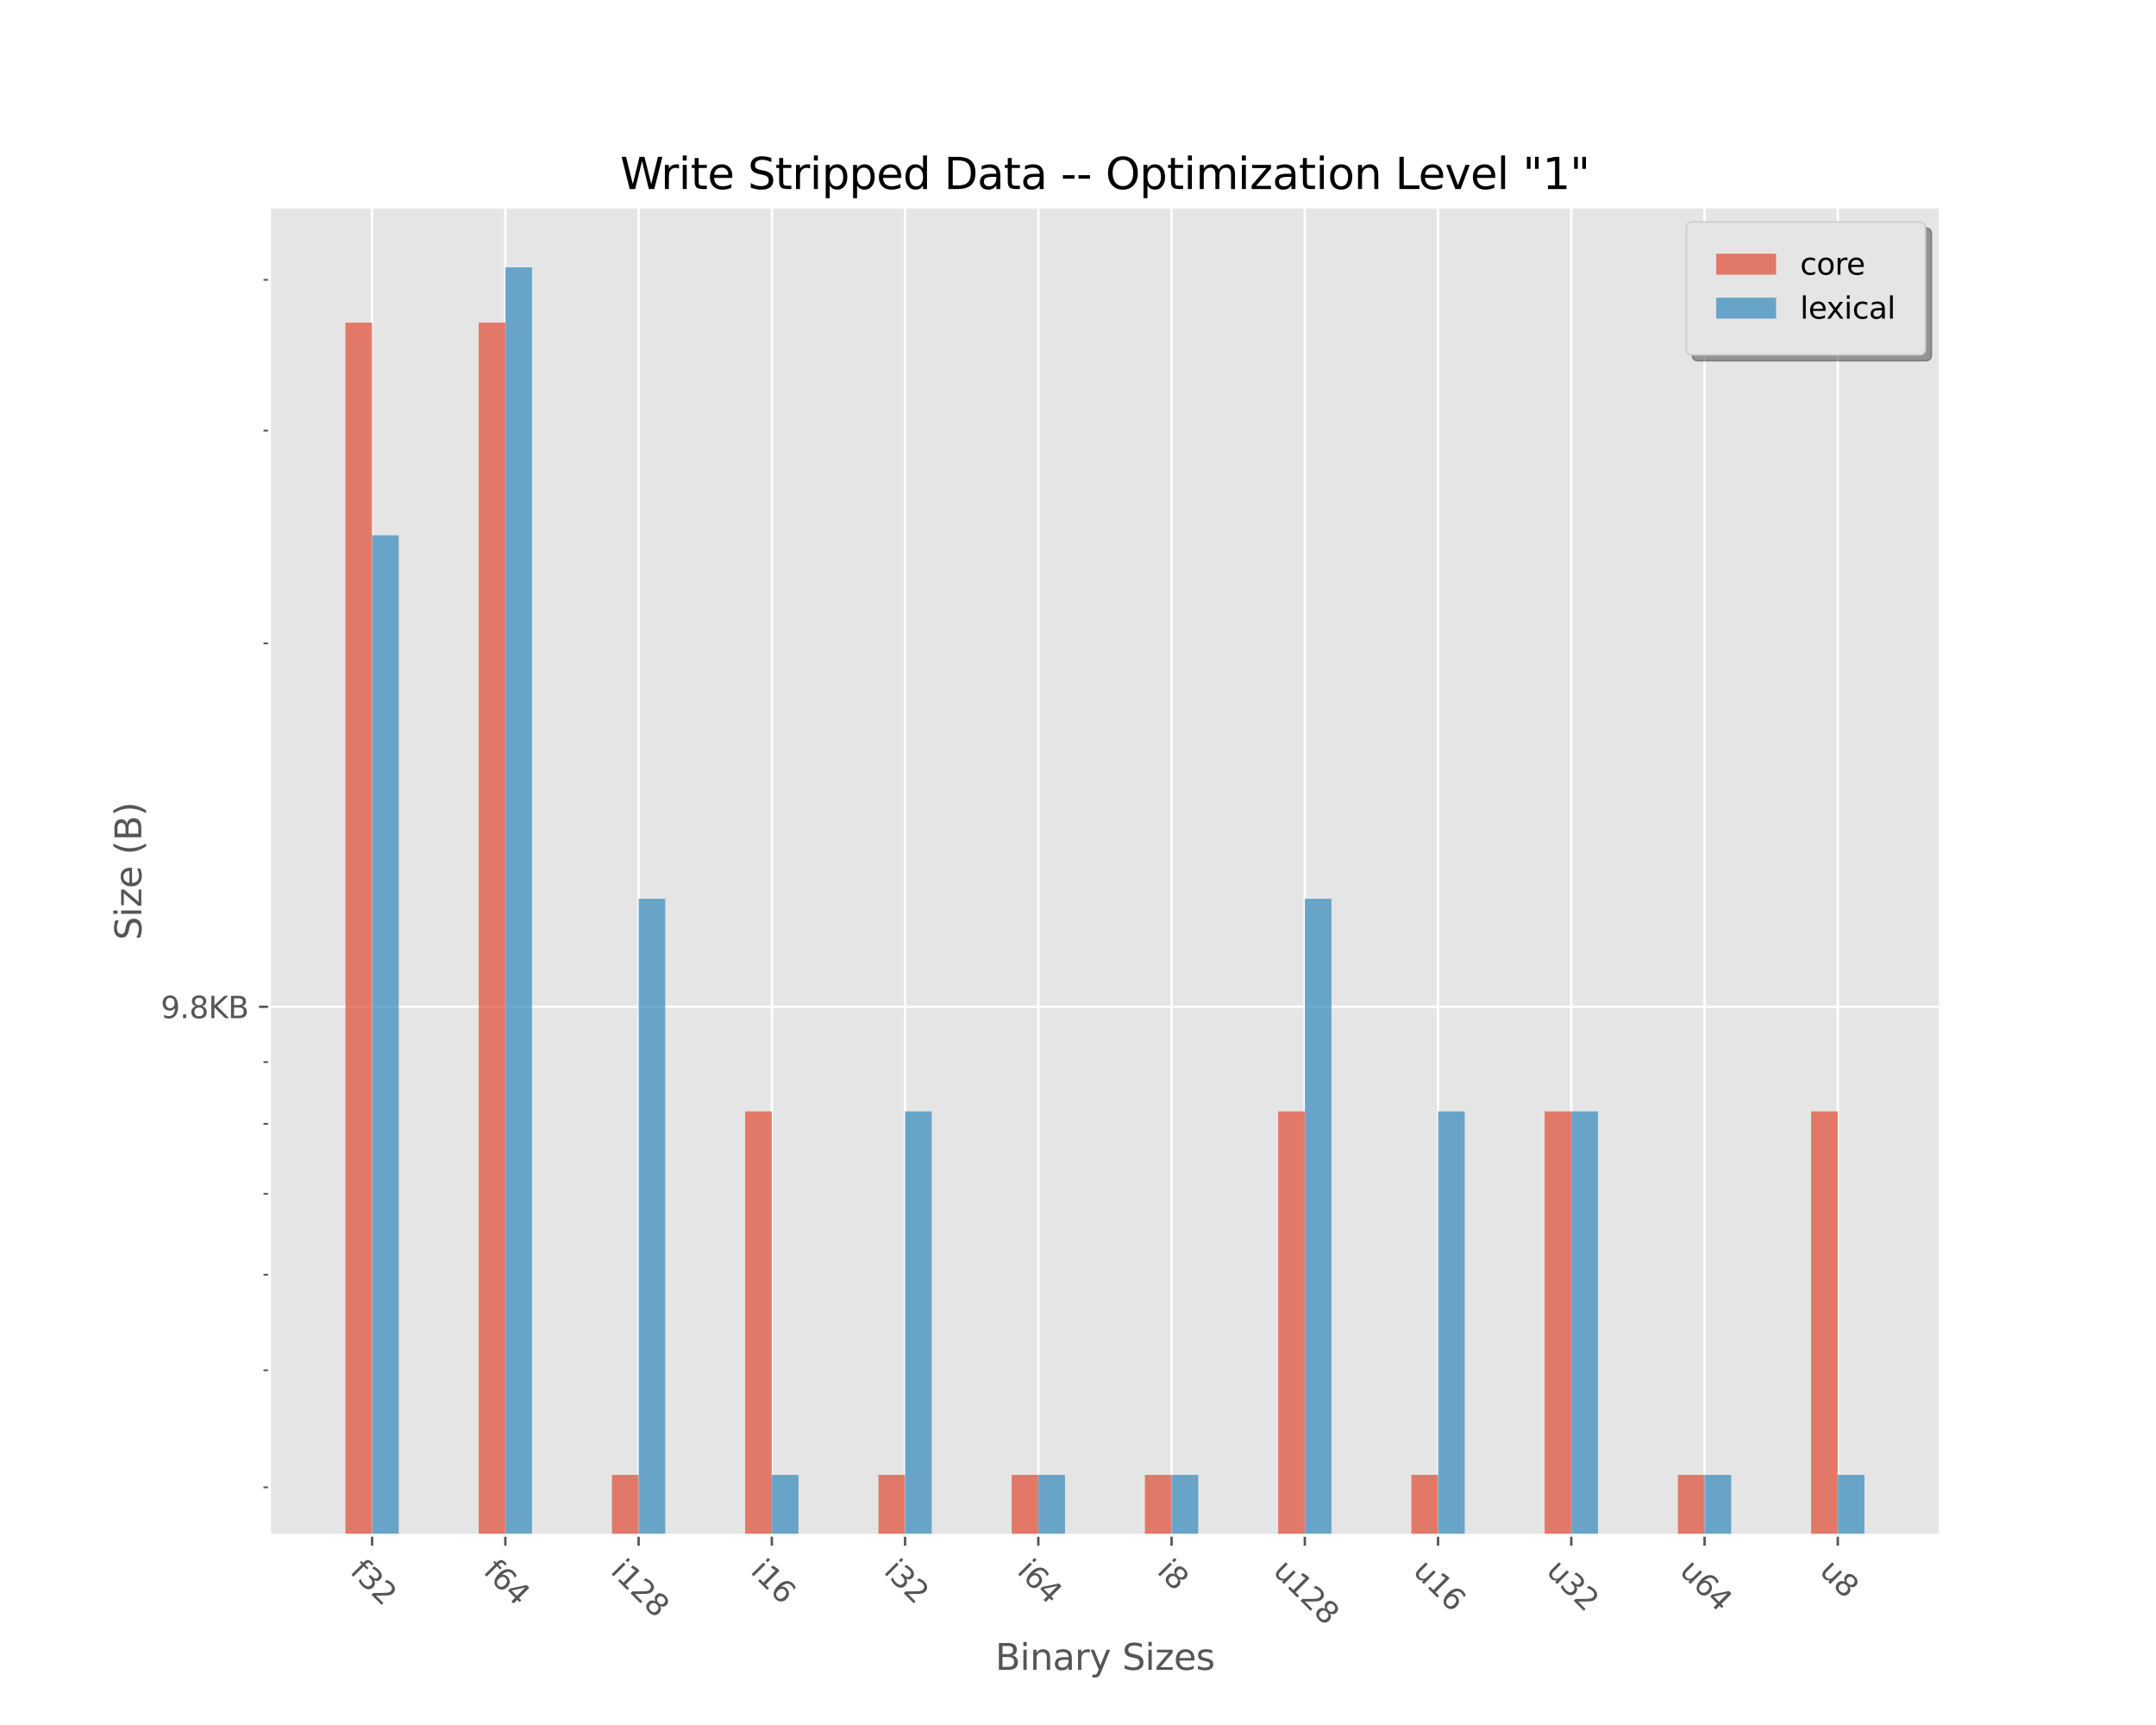 <?xml version="1.0" encoding="utf-8" standalone="no"?>
<!DOCTYPE svg PUBLIC "-//W3C//DTD SVG 1.1//EN"
  "http://www.w3.org/Graphics/SVG/1.1/DTD/svg11.dtd">
<svg height="576pt" version="1.1" viewBox="0 0 720 576" width="720pt" xmlns="http://www.w3.org/2000/svg" xmlns:xlink="http://www.w3.org/1999/xlink">
 <defs>
  <style type="text/css">*{stroke-linecap:butt;stroke-linejoin:round;}</style>
 </defs>
 <g id="figure_1">
  <g id="patch_1">
   <path d="M 0 576 
L 720 576 
L 720 0 
L 0 0 
z
" style="fill:#ffffff;"/>
  </g>
  <g id="axes_1">
   <g id="patch_2">
    <path d="M 90 512.64 
L 648 512.64 
L 648 69.12 
L 90 69.12 
z
" style="fill:#e5e5e5;"/>
   </g>
   <g id="matplotlib.axis_1">
    <g id="xtick_1">
     <g id="line2d_1">
      <path clip-path="url(#p2054b6ad40)" d="M 124.263 512.64 
L 124.263 69.12 
" style="fill:none;stroke:#ffffff;stroke-linecap:square;stroke-width:0.8;"/>
     </g>
     <g id="line2d_2">
      <defs>
       <path d="M 0 0 
L 0 3.5 
" id="m4e55139937" style="stroke:#555555;stroke-width:0.8;"/>
      </defs>
      <g>
       <use style="fill:#555555;stroke:#555555;stroke-width:0.8;" x="124.263" xlink:href="#m4e55139937" y="512.64"/>
      </g>
     </g>
     <g id="text_1">
      <!-- f32 -->
      <g style="fill:#555555;" transform="translate(116.568 525.013)rotate(-315)scale(0.1 -0.1)">
       <defs>
        <path d="M 2375 4863 
L 2375 4384 
L 1825 4384 
Q 1516 4384 1395 4259 
Q 1275 4134 1275 3809 
L 1275 3500 
L 2222 3500 
L 2222 3053 
L 1275 3053 
L 1275 0 
L 697 0 
L 697 3053 
L 147 3053 
L 147 3500 
L 697 3500 
L 697 3744 
Q 697 4328 969 4595 
Q 1241 4863 1831 4863 
L 2375 4863 
z
" id="DejaVuSans-66" transform="scale(0.016)"/>
        <path d="M 2597 2516 
Q 3050 2419 3304 2112 
Q 3559 1806 3559 1356 
Q 3559 666 3084 287 
Q 2609 -91 1734 -91 
Q 1441 -91 1130 -33 
Q 819 25 488 141 
L 488 750 
Q 750 597 1062 519 
Q 1375 441 1716 441 
Q 2309 441 2620 675 
Q 2931 909 2931 1356 
Q 2931 1769 2642 2001 
Q 2353 2234 1838 2234 
L 1294 2234 
L 1294 2753 
L 1863 2753 
Q 2328 2753 2575 2939 
Q 2822 3125 2822 3475 
Q 2822 3834 2567 4026 
Q 2313 4219 1838 4219 
Q 1578 4219 1281 4162 
Q 984 4106 628 3988 
L 628 4550 
Q 988 4650 1302 4700 
Q 1616 4750 1894 4750 
Q 2613 4750 3031 4423 
Q 3450 4097 3450 3541 
Q 3450 3153 3228 2886 
Q 3006 2619 2597 2516 
z
" id="DejaVuSans-33" transform="scale(0.016)"/>
        <path d="M 1228 531 
L 3431 531 
L 3431 0 
L 469 0 
L 469 531 
Q 828 903 1448 1529 
Q 2069 2156 2228 2338 
Q 2531 2678 2651 2914 
Q 2772 3150 2772 3378 
Q 2772 3750 2511 3984 
Q 2250 4219 1831 4219 
Q 1534 4219 1204 4116 
Q 875 4013 500 3803 
L 500 4441 
Q 881 4594 1212 4672 
Q 1544 4750 1819 4750 
Q 2544 4750 2975 4387 
Q 3406 4025 3406 3419 
Q 3406 3131 3298 2873 
Q 3191 2616 2906 2266 
Q 2828 2175 2409 1742 
Q 1991 1309 1228 531 
z
" id="DejaVuSans-32" transform="scale(0.016)"/>
       </defs>
       <use xlink:href="#DejaVuSans-66"/>
       <use x="35.205" xlink:href="#DejaVuSans-33"/>
       <use x="98.828" xlink:href="#DejaVuSans-32"/>
      </g>
     </g>
    </g>
    <g id="xtick_2">
     <g id="line2d_3">
      <path clip-path="url(#p2054b6ad40)" d="M 168.761 512.64 
L 168.761 69.12 
" style="fill:none;stroke:#ffffff;stroke-linecap:square;stroke-width:0.8;"/>
     </g>
     <g id="line2d_4">
      <g>
       <use style="fill:#555555;stroke:#555555;stroke-width:0.8;" x="168.761" xlink:href="#m4e55139937" y="512.64"/>
      </g>
     </g>
     <g id="text_2">
      <!-- f64 -->
      <g style="fill:#555555;" transform="translate(161.066 525.013)rotate(-315)scale(0.1 -0.1)">
       <defs>
        <path d="M 2113 2584 
Q 1688 2584 1439 2293 
Q 1191 2003 1191 1497 
Q 1191 994 1439 701 
Q 1688 409 2113 409 
Q 2538 409 2786 701 
Q 3034 994 3034 1497 
Q 3034 2003 2786 2293 
Q 2538 2584 2113 2584 
z
M 3366 4563 
L 3366 3988 
Q 3128 4100 2886 4159 
Q 2644 4219 2406 4219 
Q 1781 4219 1451 3797 
Q 1122 3375 1075 2522 
Q 1259 2794 1537 2939 
Q 1816 3084 2150 3084 
Q 2853 3084 3261 2657 
Q 3669 2231 3669 1497 
Q 3669 778 3244 343 
Q 2819 -91 2113 -91 
Q 1303 -91 875 529 
Q 447 1150 447 2328 
Q 447 3434 972 4092 
Q 1497 4750 2381 4750 
Q 2619 4750 2861 4703 
Q 3103 4656 3366 4563 
z
" id="DejaVuSans-36" transform="scale(0.016)"/>
        <path d="M 2419 4116 
L 825 1625 
L 2419 1625 
L 2419 4116 
z
M 2253 4666 
L 3047 4666 
L 3047 1625 
L 3713 1625 
L 3713 1100 
L 3047 1100 
L 3047 0 
L 2419 0 
L 2419 1100 
L 313 1100 
L 313 1709 
L 2253 4666 
z
" id="DejaVuSans-34" transform="scale(0.016)"/>
       </defs>
       <use xlink:href="#DejaVuSans-66"/>
       <use x="35.205" xlink:href="#DejaVuSans-36"/>
       <use x="98.828" xlink:href="#DejaVuSans-34"/>
      </g>
     </g>
    </g>
    <g id="xtick_3">
     <g id="line2d_5">
      <path clip-path="url(#p2054b6ad40)" d="M 213.258 512.64 
L 213.258 69.12 
" style="fill:none;stroke:#ffffff;stroke-linecap:square;stroke-width:0.8;"/>
     </g>
     <g id="line2d_6">
      <g>
       <use style="fill:#555555;stroke:#555555;stroke-width:0.8;" x="213.258" xlink:href="#m4e55139937" y="512.64"/>
      </g>
     </g>
     <g id="text_3">
      <!-- i128 -->
      <g style="fill:#555555;" transform="translate(203.577 525.013)rotate(-315)scale(0.1 -0.1)">
       <defs>
        <path d="M 603 3500 
L 1178 3500 
L 1178 0 
L 603 0 
L 603 3500 
z
M 603 4863 
L 1178 4863 
L 1178 4134 
L 603 4134 
L 603 4863 
z
" id="DejaVuSans-69" transform="scale(0.016)"/>
        <path d="M 794 531 
L 1825 531 
L 1825 4091 
L 703 3866 
L 703 4441 
L 1819 4666 
L 2450 4666 
L 2450 531 
L 3481 531 
L 3481 0 
L 794 0 
L 794 531 
z
" id="DejaVuSans-31" transform="scale(0.016)"/>
        <path d="M 2034 2216 
Q 1584 2216 1326 1975 
Q 1069 1734 1069 1313 
Q 1069 891 1326 650 
Q 1584 409 2034 409 
Q 2484 409 2743 651 
Q 3003 894 3003 1313 
Q 3003 1734 2745 1975 
Q 2488 2216 2034 2216 
z
M 1403 2484 
Q 997 2584 770 2862 
Q 544 3141 544 3541 
Q 544 4100 942 4425 
Q 1341 4750 2034 4750 
Q 2731 4750 3128 4425 
Q 3525 4100 3525 3541 
Q 3525 3141 3298 2862 
Q 3072 2584 2669 2484 
Q 3125 2378 3379 2068 
Q 3634 1759 3634 1313 
Q 3634 634 3220 271 
Q 2806 -91 2034 -91 
Q 1263 -91 848 271 
Q 434 634 434 1313 
Q 434 1759 690 2068 
Q 947 2378 1403 2484 
z
M 1172 3481 
Q 1172 3119 1398 2916 
Q 1625 2713 2034 2713 
Q 2441 2713 2670 2916 
Q 2900 3119 2900 3481 
Q 2900 3844 2670 4047 
Q 2441 4250 2034 4250 
Q 1625 4250 1398 4047 
Q 1172 3844 1172 3481 
z
" id="DejaVuSans-38" transform="scale(0.016)"/>
       </defs>
       <use xlink:href="#DejaVuSans-69"/>
       <use x="27.783" xlink:href="#DejaVuSans-31"/>
       <use x="91.406" xlink:href="#DejaVuSans-32"/>
       <use x="155.029" xlink:href="#DejaVuSans-38"/>
      </g>
     </g>
    </g>
    <g id="xtick_4">
     <g id="line2d_7">
      <path clip-path="url(#p2054b6ad40)" d="M 257.756 512.64 
L 257.756 69.12 
" style="fill:none;stroke:#ffffff;stroke-linecap:square;stroke-width:0.8;"/>
     </g>
     <g id="line2d_8">
      <g>
       <use style="fill:#555555;stroke:#555555;stroke-width:0.8;" x="257.756" xlink:href="#m4e55139937" y="512.64"/>
      </g>
     </g>
     <g id="text_4">
      <!-- i16 -->
      <g style="fill:#555555;" transform="translate(250.324 525.013)rotate(-315)scale(0.1 -0.1)">
       <use xlink:href="#DejaVuSans-69"/>
       <use x="27.783" xlink:href="#DejaVuSans-31"/>
       <use x="91.406" xlink:href="#DejaVuSans-36"/>
      </g>
     </g>
    </g>
    <g id="xtick_5">
     <g id="line2d_9">
      <path clip-path="url(#p2054b6ad40)" d="M 302.254 512.64 
L 302.254 69.12 
" style="fill:none;stroke:#ffffff;stroke-linecap:square;stroke-width:0.8;"/>
     </g>
     <g id="line2d_10">
      <g>
       <use style="fill:#555555;stroke:#555555;stroke-width:0.8;" x="302.254" xlink:href="#m4e55139937" y="512.64"/>
      </g>
     </g>
     <g id="text_5">
      <!-- i32 -->
      <g style="fill:#555555;" transform="translate(294.821 525.013)rotate(-315)scale(0.1 -0.1)">
       <use xlink:href="#DejaVuSans-69"/>
       <use x="27.783" xlink:href="#DejaVuSans-33"/>
       <use x="91.406" xlink:href="#DejaVuSans-32"/>
      </g>
     </g>
    </g>
    <g id="xtick_6">
     <g id="line2d_11">
      <path clip-path="url(#p2054b6ad40)" d="M 346.751 512.64 
L 346.751 69.12 
" style="fill:none;stroke:#ffffff;stroke-linecap:square;stroke-width:0.8;"/>
     </g>
     <g id="line2d_12">
      <g>
       <use style="fill:#555555;stroke:#555555;stroke-width:0.8;" x="346.751" xlink:href="#m4e55139937" y="512.64"/>
      </g>
     </g>
     <g id="text_6">
      <!-- i64 -->
      <g style="fill:#555555;" transform="translate(339.319 525.013)rotate(-315)scale(0.1 -0.1)">
       <use xlink:href="#DejaVuSans-69"/>
       <use x="27.783" xlink:href="#DejaVuSans-36"/>
       <use x="91.406" xlink:href="#DejaVuSans-34"/>
      </g>
     </g>
    </g>
    <g id="xtick_7">
     <g id="line2d_13">
      <path clip-path="url(#p2054b6ad40)" d="M 391.249 512.64 
L 391.249 69.12 
" style="fill:none;stroke:#ffffff;stroke-linecap:square;stroke-width:0.8;"/>
     </g>
     <g id="line2d_14">
      <g>
       <use style="fill:#555555;stroke:#555555;stroke-width:0.8;" x="391.249" xlink:href="#m4e55139937" y="512.64"/>
      </g>
     </g>
     <g id="text_7">
      <!-- i8 -->
      <g style="fill:#555555;" transform="translate(386.066 525.013)rotate(-315)scale(0.1 -0.1)">
       <use xlink:href="#DejaVuSans-69"/>
       <use x="27.783" xlink:href="#DejaVuSans-38"/>
      </g>
     </g>
    </g>
    <g id="xtick_8">
     <g id="line2d_15">
      <path clip-path="url(#p2054b6ad40)" d="M 435.746 512.64 
L 435.746 69.12 
" style="fill:none;stroke:#ffffff;stroke-linecap:square;stroke-width:0.8;"/>
     </g>
     <g id="line2d_16">
      <g>
       <use style="fill:#555555;stroke:#555555;stroke-width:0.8;" x="435.746" xlink:href="#m4e55139937" y="512.64"/>
      </g>
     </g>
     <g id="text_8">
      <!-- u128 -->
      <g style="fill:#555555;" transform="translate(424.806 525.013)rotate(-315)scale(0.1 -0.1)">
       <defs>
        <path d="M 544 1381 
L 544 3500 
L 1119 3500 
L 1119 1403 
Q 1119 906 1312 657 
Q 1506 409 1894 409 
Q 2359 409 2629 706 
Q 2900 1003 2900 1516 
L 2900 3500 
L 3475 3500 
L 3475 0 
L 2900 0 
L 2900 538 
Q 2691 219 2414 64 
Q 2138 -91 1772 -91 
Q 1169 -91 856 284 
Q 544 659 544 1381 
z
M 1991 3584 
L 1991 3584 
z
" id="DejaVuSans-75" transform="scale(0.016)"/>
       </defs>
       <use xlink:href="#DejaVuSans-75"/>
       <use x="63.379" xlink:href="#DejaVuSans-31"/>
       <use x="127.002" xlink:href="#DejaVuSans-32"/>
       <use x="190.625" xlink:href="#DejaVuSans-38"/>
      </g>
     </g>
    </g>
    <g id="xtick_9">
     <g id="line2d_17">
      <path clip-path="url(#p2054b6ad40)" d="M 480.244 512.64 
L 480.244 69.12 
" style="fill:none;stroke:#ffffff;stroke-linecap:square;stroke-width:0.8;"/>
     </g>
     <g id="line2d_18">
      <g>
       <use style="fill:#555555;stroke:#555555;stroke-width:0.8;" x="480.244" xlink:href="#m4e55139937" y="512.64"/>
      </g>
     </g>
     <g id="text_9">
      <!-- u16 -->
      <g style="fill:#555555;" transform="translate(471.553 525.013)rotate(-315)scale(0.1 -0.1)">
       <use xlink:href="#DejaVuSans-75"/>
       <use x="63.379" xlink:href="#DejaVuSans-31"/>
       <use x="127.002" xlink:href="#DejaVuSans-36"/>
      </g>
     </g>
    </g>
    <g id="xtick_10">
     <g id="line2d_19">
      <path clip-path="url(#p2054b6ad40)" d="M 524.742 512.64 
L 524.742 69.12 
" style="fill:none;stroke:#ffffff;stroke-linecap:square;stroke-width:0.8;"/>
     </g>
     <g id="line2d_20">
      <g>
       <use style="fill:#555555;stroke:#555555;stroke-width:0.8;" x="524.742" xlink:href="#m4e55139937" y="512.64"/>
      </g>
     </g>
     <g id="text_10">
      <!-- u32 -->
      <g style="fill:#555555;" transform="translate(516.051 525.013)rotate(-315)scale(0.1 -0.1)">
       <use xlink:href="#DejaVuSans-75"/>
       <use x="63.379" xlink:href="#DejaVuSans-33"/>
       <use x="127.002" xlink:href="#DejaVuSans-32"/>
      </g>
     </g>
    </g>
    <g id="xtick_11">
     <g id="line2d_21">
      <path clip-path="url(#p2054b6ad40)" d="M 569.239 512.64 
L 569.239 69.12 
" style="fill:none;stroke:#ffffff;stroke-linecap:square;stroke-width:0.8;"/>
     </g>
     <g id="line2d_22">
      <g>
       <use style="fill:#555555;stroke:#555555;stroke-width:0.8;" x="569.239" xlink:href="#m4e55139937" y="512.64"/>
      </g>
     </g>
     <g id="text_11">
      <!-- u64 -->
      <g style="fill:#555555;" transform="translate(560.548 525.013)rotate(-315)scale(0.1 -0.1)">
       <use xlink:href="#DejaVuSans-75"/>
       <use x="63.379" xlink:href="#DejaVuSans-36"/>
       <use x="127.002" xlink:href="#DejaVuSans-34"/>
      </g>
     </g>
    </g>
    <g id="xtick_12">
     <g id="line2d_23">
      <path clip-path="url(#p2054b6ad40)" d="M 613.737 512.64 
L 613.737 69.12 
" style="fill:none;stroke:#ffffff;stroke-linecap:square;stroke-width:0.8;"/>
     </g>
     <g id="line2d_24">
      <g>
       <use style="fill:#555555;stroke:#555555;stroke-width:0.8;" x="613.737" xlink:href="#m4e55139937" y="512.64"/>
      </g>
     </g>
     <g id="text_12">
      <!-- u8 -->
      <g style="fill:#555555;" transform="translate(607.296 525.013)rotate(-315)scale(0.1 -0.1)">
       <use xlink:href="#DejaVuSans-75"/>
       <use x="63.379" xlink:href="#DejaVuSans-38"/>
      </g>
     </g>
    </g>
    <g id="text_13">
     <!-- Binary Sizes -->
     <g style="fill:#555555;" transform="translate(332.37 557.58)scale(0.12 -0.12)">
      <defs>
       <path d="M 1259 2228 
L 1259 519 
L 2272 519 
Q 2781 519 3026 730 
Q 3272 941 3272 1375 
Q 3272 1813 3026 2020 
Q 2781 2228 2272 2228 
L 1259 2228 
z
M 1259 4147 
L 1259 2741 
L 2194 2741 
Q 2656 2741 2882 2914 
Q 3109 3088 3109 3444 
Q 3109 3797 2882 3972 
Q 2656 4147 2194 4147 
L 1259 4147 
z
M 628 4666 
L 2241 4666 
Q 2963 4666 3353 4366 
Q 3744 4066 3744 3513 
Q 3744 3084 3544 2831 
Q 3344 2578 2956 2516 
Q 3422 2416 3680 2098 
Q 3938 1781 3938 1306 
Q 3938 681 3513 340 
Q 3088 0 2303 0 
L 628 0 
L 628 4666 
z
" id="DejaVuSans-42" transform="scale(0.016)"/>
       <path d="M 3513 2113 
L 3513 0 
L 2938 0 
L 2938 2094 
Q 2938 2591 2744 2837 
Q 2550 3084 2163 3084 
Q 1697 3084 1428 2787 
Q 1159 2491 1159 1978 
L 1159 0 
L 581 0 
L 581 3500 
L 1159 3500 
L 1159 2956 
Q 1366 3272 1645 3428 
Q 1925 3584 2291 3584 
Q 2894 3584 3203 3211 
Q 3513 2838 3513 2113 
z
" id="DejaVuSans-6e" transform="scale(0.016)"/>
       <path d="M 2194 1759 
Q 1497 1759 1228 1600 
Q 959 1441 959 1056 
Q 959 750 1161 570 
Q 1363 391 1709 391 
Q 2188 391 2477 730 
Q 2766 1069 2766 1631 
L 2766 1759 
L 2194 1759 
z
M 3341 1997 
L 3341 0 
L 2766 0 
L 2766 531 
Q 2569 213 2275 61 
Q 1981 -91 1556 -91 
Q 1019 -91 701 211 
Q 384 513 384 1019 
Q 384 1609 779 1909 
Q 1175 2209 1959 2209 
L 2766 2209 
L 2766 2266 
Q 2766 2663 2505 2880 
Q 2244 3097 1772 3097 
Q 1472 3097 1187 3025 
Q 903 2953 641 2809 
L 641 3341 
Q 956 3463 1253 3523 
Q 1550 3584 1831 3584 
Q 2591 3584 2966 3190 
Q 3341 2797 3341 1997 
z
" id="DejaVuSans-61" transform="scale(0.016)"/>
       <path d="M 2631 2963 
Q 2534 3019 2420 3045 
Q 2306 3072 2169 3072 
Q 1681 3072 1420 2755 
Q 1159 2438 1159 1844 
L 1159 0 
L 581 0 
L 581 3500 
L 1159 3500 
L 1159 2956 
Q 1341 3275 1631 3429 
Q 1922 3584 2338 3584 
Q 2397 3584 2469 3576 
Q 2541 3569 2628 3553 
L 2631 2963 
z
" id="DejaVuSans-72" transform="scale(0.016)"/>
       <path d="M 2059 -325 
Q 1816 -950 1584 -1140 
Q 1353 -1331 966 -1331 
L 506 -1331 
L 506 -850 
L 844 -850 
Q 1081 -850 1212 -737 
Q 1344 -625 1503 -206 
L 1606 56 
L 191 3500 
L 800 3500 
L 1894 763 
L 2988 3500 
L 3597 3500 
L 2059 -325 
z
" id="DejaVuSans-79" transform="scale(0.016)"/>
       <path id="DejaVuSans-20" transform="scale(0.016)"/>
       <path d="M 3425 4513 
L 3425 3897 
Q 3066 4069 2747 4153 
Q 2428 4238 2131 4238 
Q 1616 4238 1336 4038 
Q 1056 3838 1056 3469 
Q 1056 3159 1242 3001 
Q 1428 2844 1947 2747 
L 2328 2669 
Q 3034 2534 3370 2195 
Q 3706 1856 3706 1288 
Q 3706 609 3251 259 
Q 2797 -91 1919 -91 
Q 1588 -91 1214 -16 
Q 841 59 441 206 
L 441 856 
Q 825 641 1194 531 
Q 1563 422 1919 422 
Q 2459 422 2753 634 
Q 3047 847 3047 1241 
Q 3047 1584 2836 1778 
Q 2625 1972 2144 2069 
L 1759 2144 
Q 1053 2284 737 2584 
Q 422 2884 422 3419 
Q 422 4038 858 4394 
Q 1294 4750 2059 4750 
Q 2388 4750 2728 4690 
Q 3069 4631 3425 4513 
z
" id="DejaVuSans-53" transform="scale(0.016)"/>
       <path d="M 353 3500 
L 3084 3500 
L 3084 2975 
L 922 459 
L 3084 459 
L 3084 0 
L 275 0 
L 275 525 
L 2438 3041 
L 353 3041 
L 353 3500 
z
" id="DejaVuSans-7a" transform="scale(0.016)"/>
       <path d="M 3597 1894 
L 3597 1613 
L 953 1613 
Q 991 1019 1311 708 
Q 1631 397 2203 397 
Q 2534 397 2845 478 
Q 3156 559 3463 722 
L 3463 178 
Q 3153 47 2828 -22 
Q 2503 -91 2169 -91 
Q 1331 -91 842 396 
Q 353 884 353 1716 
Q 353 2575 817 3079 
Q 1281 3584 2069 3584 
Q 2775 3584 3186 3129 
Q 3597 2675 3597 1894 
z
M 3022 2063 
Q 3016 2534 2758 2815 
Q 2500 3097 2075 3097 
Q 1594 3097 1305 2825 
Q 1016 2553 972 2059 
L 3022 2063 
z
" id="DejaVuSans-65" transform="scale(0.016)"/>
       <path d="M 2834 3397 
L 2834 2853 
Q 2591 2978 2328 3040 
Q 2066 3103 1784 3103 
Q 1356 3103 1142 2972 
Q 928 2841 928 2578 
Q 928 2378 1081 2264 
Q 1234 2150 1697 2047 
L 1894 2003 
Q 2506 1872 2764 1633 
Q 3022 1394 3022 966 
Q 3022 478 2636 193 
Q 2250 -91 1575 -91 
Q 1294 -91 989 -36 
Q 684 19 347 128 
L 347 722 
Q 666 556 975 473 
Q 1284 391 1588 391 
Q 1994 391 2212 530 
Q 2431 669 2431 922 
Q 2431 1156 2273 1281 
Q 2116 1406 1581 1522 
L 1381 1569 
Q 847 1681 609 1914 
Q 372 2147 372 2553 
Q 372 3047 722 3315 
Q 1072 3584 1716 3584 
Q 2034 3584 2315 3537 
Q 2597 3491 2834 3397 
z
" id="DejaVuSans-73" transform="scale(0.016)"/>
      </defs>
      <use xlink:href="#DejaVuSans-42"/>
      <use x="68.604" xlink:href="#DejaVuSans-69"/>
      <use x="96.387" xlink:href="#DejaVuSans-6e"/>
      <use x="159.766" xlink:href="#DejaVuSans-61"/>
      <use x="221.045" xlink:href="#DejaVuSans-72"/>
      <use x="262.158" xlink:href="#DejaVuSans-79"/>
      <use x="321.338" xlink:href="#DejaVuSans-20"/>
      <use x="353.125" xlink:href="#DejaVuSans-53"/>
      <use x="416.602" xlink:href="#DejaVuSans-69"/>
      <use x="444.385" xlink:href="#DejaVuSans-7a"/>
      <use x="496.875" xlink:href="#DejaVuSans-65"/>
      <use x="558.398" xlink:href="#DejaVuSans-73"/>
     </g>
    </g>
   </g>
   <g id="matplotlib.axis_2">
    <g id="ytick_1">
     <g id="line2d_25">
      <path clip-path="url(#p2054b6ad40)" d="M 90 336.184 
L 648 336.184 
" style="fill:none;stroke:#ffffff;stroke-linecap:square;stroke-width:0.8;"/>
     </g>
     <g id="line2d_26">
      <defs>
       <path d="M 0 0 
L -3.5 0 
" id="m07a264fd65" style="stroke:#555555;stroke-width:0.8;"/>
      </defs>
      <g>
       <use style="fill:#555555;stroke:#555555;stroke-width:0.8;" x="90" xlink:href="#m07a264fd65" y="336.184"/>
      </g>
     </g>
     <g id="text_14">
      <!-- 9.8KB -->
      <g style="fill:#555555;" transform="translate(53.678 339.983)scale(0.1 -0.1)">
       <defs>
        <path d="M 703 97 
L 703 672 
Q 941 559 1184 500 
Q 1428 441 1663 441 
Q 2288 441 2617 861 
Q 2947 1281 2994 2138 
Q 2813 1869 2534 1725 
Q 2256 1581 1919 1581 
Q 1219 1581 811 2004 
Q 403 2428 403 3163 
Q 403 3881 828 4315 
Q 1253 4750 1959 4750 
Q 2769 4750 3195 4129 
Q 3622 3509 3622 2328 
Q 3622 1225 3098 567 
Q 2575 -91 1691 -91 
Q 1453 -91 1209 -44 
Q 966 3 703 97 
z
M 1959 2075 
Q 2384 2075 2632 2365 
Q 2881 2656 2881 3163 
Q 2881 3666 2632 3958 
Q 2384 4250 1959 4250 
Q 1534 4250 1286 3958 
Q 1038 3666 1038 3163 
Q 1038 2656 1286 2365 
Q 1534 2075 1959 2075 
z
" id="DejaVuSans-39" transform="scale(0.016)"/>
        <path d="M 684 794 
L 1344 794 
L 1344 0 
L 684 0 
L 684 794 
z
" id="DejaVuSans-2e" transform="scale(0.016)"/>
        <path d="M 628 4666 
L 1259 4666 
L 1259 2694 
L 3353 4666 
L 4166 4666 
L 1850 2491 
L 4331 0 
L 3500 0 
L 1259 2247 
L 1259 0 
L 628 0 
L 628 4666 
z
" id="DejaVuSans-4b" transform="scale(0.016)"/>
       </defs>
       <use xlink:href="#DejaVuSans-39"/>
       <use x="63.623" xlink:href="#DejaVuSans-2e"/>
       <use x="95.41" xlink:href="#DejaVuSans-38"/>
       <use x="159.033" xlink:href="#DejaVuSans-4b"/>
       <use x="224.609" xlink:href="#DejaVuSans-42"/>
      </g>
     </g>
    </g>
    <g id="ytick_2">
     <g id="line2d_27">
      <defs>
       <path d="M 0 0 
L -2 0 
" id="maa9234233f" style="stroke:#555555;stroke-width:0.6;"/>
      </defs>
      <g>
       <use style="fill:#555555;stroke:#555555;stroke-width:0.6;" x="90" xlink:href="#maa9234233f" y="496.633"/>
      </g>
     </g>
    </g>
    <g id="ytick_3">
     <g id="line2d_28">
      <g>
       <use style="fill:#555555;stroke:#555555;stroke-width:0.6;" x="90" xlink:href="#maa9234233f" y="457.559"/>
      </g>
     </g>
    </g>
    <g id="ytick_4">
     <g id="line2d_29">
      <g>
       <use style="fill:#555555;stroke:#555555;stroke-width:0.6;" x="90" xlink:href="#maa9234233f" y="425.633"/>
      </g>
     </g>
    </g>
    <g id="ytick_5">
     <g id="line2d_30">
      <g>
       <use style="fill:#555555;stroke:#555555;stroke-width:0.6;" x="90" xlink:href="#maa9234233f" y="398.64"/>
      </g>
     </g>
    </g>
    <g id="ytick_6">
     <g id="line2d_31">
      <g>
       <use style="fill:#555555;stroke:#555555;stroke-width:0.6;" x="90" xlink:href="#maa9234233f" y="375.258"/>
      </g>
     </g>
    </g>
    <g id="ytick_7">
     <g id="line2d_32">
      <g>
       <use style="fill:#555555;stroke:#555555;stroke-width:0.6;" x="90" xlink:href="#maa9234233f" y="354.633"/>
      </g>
     </g>
    </g>
    <g id="ytick_8">
     <g id="line2d_33">
      <g>
       <use style="fill:#555555;stroke:#555555;stroke-width:0.6;" x="90" xlink:href="#maa9234233f" y="214.808"/>
      </g>
     </g>
    </g>
    <g id="ytick_9">
     <g id="line2d_34">
      <g>
       <use style="fill:#555555;stroke:#555555;stroke-width:0.6;" x="90" xlink:href="#maa9234233f" y="143.808"/>
      </g>
     </g>
    </g>
    <g id="ytick_10">
     <g id="line2d_35">
      <g>
       <use style="fill:#555555;stroke:#555555;stroke-width:0.6;" x="90" xlink:href="#maa9234233f" y="93.433"/>
      </g>
     </g>
    </g>
    <g id="text_15">
     <!-- Size (B) -->
     <g style="fill:#555555;" transform="translate(47.182 313.902)rotate(-90)scale(0.12 -0.12)">
      <defs>
       <path d="M 1984 4856 
Q 1566 4138 1362 3434 
Q 1159 2731 1159 2009 
Q 1159 1288 1364 580 
Q 1569 -128 1984 -844 
L 1484 -844 
Q 1016 -109 783 600 
Q 550 1309 550 2009 
Q 550 2706 781 3412 
Q 1013 4119 1484 4856 
L 1984 4856 
z
" id="DejaVuSans-28" transform="scale(0.016)"/>
       <path d="M 513 4856 
L 1013 4856 
Q 1481 4119 1714 3412 
Q 1947 2706 1947 2009 
Q 1947 1309 1714 600 
Q 1481 -109 1013 -844 
L 513 -844 
Q 928 -128 1133 580 
Q 1338 1288 1338 2009 
Q 1338 2731 1133 3434 
Q 928 4138 513 4856 
z
" id="DejaVuSans-29" transform="scale(0.016)"/>
      </defs>
      <use xlink:href="#DejaVuSans-53"/>
      <use x="63.477" xlink:href="#DejaVuSans-69"/>
      <use x="91.26" xlink:href="#DejaVuSans-7a"/>
      <use x="143.75" xlink:href="#DejaVuSans-65"/>
      <use x="205.273" xlink:href="#DejaVuSans-20"/>
      <use x="237.061" xlink:href="#DejaVuSans-28"/>
      <use x="276.074" xlink:href="#DejaVuSans-42"/>
      <use x="344.678" xlink:href="#DejaVuSans-29"/>
     </g>
    </g>
   </g>
   <g id="patch_3">
    <path clip-path="url(#p2054b6ad40)" d="M 115.364 405148.984 
L 124.263 405148.984 
L 124.263 107.729 
L 115.364 107.729 
z
" style="fill:#e24a33;opacity:0.7;"/>
   </g>
   <g id="patch_4">
    <path clip-path="url(#p2054b6ad40)" d="M 159.861 405148.984 
L 168.761 405148.984 
L 168.761 107.729 
L 159.861 107.729 
z
" style="fill:#e24a33;opacity:0.7;"/>
   </g>
   <g id="patch_5">
    <path clip-path="url(#p2054b6ad40)" d="M 204.359 405148.984 
L 213.258 405148.984 
L 213.258 492.48 
L 204.359 492.48 
z
" style="fill:#e24a33;opacity:0.7;"/>
   </g>
   <g id="patch_6">
    <path clip-path="url(#p2054b6ad40)" d="M 248.856 405148.984 
L 257.756 405148.984 
L 257.756 371.105 
L 248.856 371.105 
z
" style="fill:#e24a33;opacity:0.7;"/>
   </g>
   <g id="patch_7">
    <path clip-path="url(#p2054b6ad40)" d="M 293.354 405148.984 
L 302.254 405148.984 
L 302.254 492.48 
L 293.354 492.48 
z
" style="fill:#e24a33;opacity:0.7;"/>
   </g>
   <g id="patch_8">
    <path clip-path="url(#p2054b6ad40)" d="M 337.852 405148.984 
L 346.751 405148.984 
L 346.751 492.48 
L 337.852 492.48 
z
" style="fill:#e24a33;opacity:0.7;"/>
   </g>
   <g id="patch_9">
    <path clip-path="url(#p2054b6ad40)" d="M 382.349 405148.984 
L 391.249 405148.984 
L 391.249 492.48 
L 382.349 492.48 
z
" style="fill:#e24a33;opacity:0.7;"/>
   </g>
   <g id="patch_10">
    <path clip-path="url(#p2054b6ad40)" d="M 426.847 405148.984 
L 435.746 405148.984 
L 435.746 371.105 
L 426.847 371.105 
z
" style="fill:#e24a33;opacity:0.7;"/>
   </g>
   <g id="patch_11">
    <path clip-path="url(#p2054b6ad40)" d="M 471.344 405148.984 
L 480.244 405148.984 
L 480.244 492.48 
L 471.344 492.48 
z
" style="fill:#e24a33;opacity:0.7;"/>
   </g>
   <g id="patch_12">
    <path clip-path="url(#p2054b6ad40)" d="M 515.842 405148.984 
L 524.742 405148.984 
L 524.742 371.105 
L 515.842 371.105 
z
" style="fill:#e24a33;opacity:0.7;"/>
   </g>
   <g id="patch_13">
    <path clip-path="url(#p2054b6ad40)" d="M 560.34 405148.984 
L 569.239 405148.984 
L 569.239 492.48 
L 560.34 492.48 
z
" style="fill:#e24a33;opacity:0.7;"/>
   </g>
   <g id="patch_14">
    <path clip-path="url(#p2054b6ad40)" d="M 604.837 405148.984 
L 613.737 405148.984 
L 613.737 371.105 
L 604.837 371.105 
z
" style="fill:#e24a33;opacity:0.7;"/>
   </g>
   <g id="patch_15">
    <path clip-path="url(#p2054b6ad40)" d="M 124.263 405148.984 
L 133.163 405148.984 
L 133.163 178.729 
L 124.263 178.729 
z
" style="fill:#348abd;opacity:0.7;"/>
   </g>
   <g id="patch_16">
    <path clip-path="url(#p2054b6ad40)" d="M 168.761 405148.984 
L 177.66 405148.984 
L 177.66 89.28 
L 168.761 89.28 
z
" style="fill:#348abd;opacity:0.7;"/>
   </g>
   <g id="patch_17">
    <path clip-path="url(#p2054b6ad40)" d="M 213.258 405148.984 
L 222.158 405148.984 
L 222.158 300.105 
L 213.258 300.105 
z
" style="fill:#348abd;opacity:0.7;"/>
   </g>
   <g id="patch_18">
    <path clip-path="url(#p2054b6ad40)" d="M 257.756 405148.984 
L 266.656 405148.984 
L 266.656 492.48 
L 257.756 492.48 
z
" style="fill:#348abd;opacity:0.7;"/>
   </g>
   <g id="patch_19">
    <path clip-path="url(#p2054b6ad40)" d="M 302.254 405148.984 
L 311.153 405148.984 
L 311.153 371.105 
L 302.254 371.105 
z
" style="fill:#348abd;opacity:0.7;"/>
   </g>
   <g id="patch_20">
    <path clip-path="url(#p2054b6ad40)" d="M 346.751 405148.984 
L 355.651 405148.984 
L 355.651 492.48 
L 346.751 492.48 
z
" style="fill:#348abd;opacity:0.7;"/>
   </g>
   <g id="patch_21">
    <path clip-path="url(#p2054b6ad40)" d="M 391.249 405148.984 
L 400.148 405148.984 
L 400.148 492.48 
L 391.249 492.48 
z
" style="fill:#348abd;opacity:0.7;"/>
   </g>
   <g id="patch_22">
    <path clip-path="url(#p2054b6ad40)" d="M 435.746 405148.984 
L 444.646 405148.984 
L 444.646 300.105 
L 435.746 300.105 
z
" style="fill:#348abd;opacity:0.7;"/>
   </g>
   <g id="patch_23">
    <path clip-path="url(#p2054b6ad40)" d="M 480.244 405148.984 
L 489.144 405148.984 
L 489.144 371.105 
L 480.244 371.105 
z
" style="fill:#348abd;opacity:0.7;"/>
   </g>
   <g id="patch_24">
    <path clip-path="url(#p2054b6ad40)" d="M 524.742 405148.984 
L 533.641 405148.984 
L 533.641 371.105 
L 524.742 371.105 
z
" style="fill:#348abd;opacity:0.7;"/>
   </g>
   <g id="patch_25">
    <path clip-path="url(#p2054b6ad40)" d="M 569.239 405148.984 
L 578.139 405148.984 
L 578.139 492.48 
L 569.239 492.48 
z
" style="fill:#348abd;opacity:0.7;"/>
   </g>
   <g id="patch_26">
    <path clip-path="url(#p2054b6ad40)" d="M 613.737 405148.984 
L 622.636 405148.984 
L 622.636 492.48 
L 613.737 492.48 
z
" style="fill:#348abd;opacity:0.7;"/>
   </g>
   <g id="patch_27">
    <path d="M 90 512.64 
L 90 69.12 
" style="fill:none;stroke:#ffffff;stroke-linecap:square;stroke-linejoin:miter;"/>
   </g>
   <g id="patch_28">
    <path d="M 648 512.64 
L 648 69.12 
" style="fill:none;stroke:#ffffff;stroke-linecap:square;stroke-linejoin:miter;"/>
   </g>
   <g id="patch_29">
    <path d="M 90 512.64 
L 648 512.64 
" style="fill:none;stroke:#ffffff;stroke-linecap:square;stroke-linejoin:miter;"/>
   </g>
   <g id="patch_30">
    <path d="M 90 69.12 
L 648 69.12 
" style="fill:none;stroke:#ffffff;stroke-linecap:square;stroke-linejoin:miter;"/>
   </g>
   <g id="text_16">
    <!-- Write Stripped Data - - Optimization Level "1" -->
    <g transform="translate(207.109 63.12)scale(0.144 -0.144)">
     <defs>
      <path d="M 213 4666 
L 850 4666 
L 1831 722 
L 2809 4666 
L 3519 4666 
L 4500 722 
L 5478 4666 
L 6119 4666 
L 4947 0 
L 4153 0 
L 3169 4050 
L 2175 0 
L 1381 0 
L 213 4666 
z
" id="DejaVuSans-57" transform="scale(0.016)"/>
      <path d="M 1172 4494 
L 1172 3500 
L 2356 3500 
L 2356 3053 
L 1172 3053 
L 1172 1153 
Q 1172 725 1289 603 
Q 1406 481 1766 481 
L 2356 481 
L 2356 0 
L 1766 0 
Q 1100 0 847 248 
Q 594 497 594 1153 
L 594 3053 
L 172 3053 
L 172 3500 
L 594 3500 
L 594 4494 
L 1172 4494 
z
" id="DejaVuSans-74" transform="scale(0.016)"/>
      <path d="M 1159 525 
L 1159 -1331 
L 581 -1331 
L 581 3500 
L 1159 3500 
L 1159 2969 
Q 1341 3281 1617 3432 
Q 1894 3584 2278 3584 
Q 2916 3584 3314 3078 
Q 3713 2572 3713 1747 
Q 3713 922 3314 415 
Q 2916 -91 2278 -91 
Q 1894 -91 1617 61 
Q 1341 213 1159 525 
z
M 3116 1747 
Q 3116 2381 2855 2742 
Q 2594 3103 2138 3103 
Q 1681 3103 1420 2742 
Q 1159 2381 1159 1747 
Q 1159 1113 1420 752 
Q 1681 391 2138 391 
Q 2594 391 2855 752 
Q 3116 1113 3116 1747 
z
" id="DejaVuSans-70" transform="scale(0.016)"/>
      <path d="M 2906 2969 
L 2906 4863 
L 3481 4863 
L 3481 0 
L 2906 0 
L 2906 525 
Q 2725 213 2448 61 
Q 2172 -91 1784 -91 
Q 1150 -91 751 415 
Q 353 922 353 1747 
Q 353 2572 751 3078 
Q 1150 3584 1784 3584 
Q 2172 3584 2448 3432 
Q 2725 3281 2906 2969 
z
M 947 1747 
Q 947 1113 1208 752 
Q 1469 391 1925 391 
Q 2381 391 2643 752 
Q 2906 1113 2906 1747 
Q 2906 2381 2643 2742 
Q 2381 3103 1925 3103 
Q 1469 3103 1208 2742 
Q 947 2381 947 1747 
z
" id="DejaVuSans-64" transform="scale(0.016)"/>
      <path d="M 1259 4147 
L 1259 519 
L 2022 519 
Q 2988 519 3436 956 
Q 3884 1394 3884 2338 
Q 3884 3275 3436 3711 
Q 2988 4147 2022 4147 
L 1259 4147 
z
M 628 4666 
L 1925 4666 
Q 3281 4666 3915 4102 
Q 4550 3538 4550 2338 
Q 4550 1131 3912 565 
Q 3275 0 1925 0 
L 628 0 
L 628 4666 
z
" id="DejaVuSans-44" transform="scale(0.016)"/>
      <path d="M 313 2009 
L 1997 2009 
L 1997 1497 
L 313 1497 
L 313 2009 
z
" id="DejaVuSans-2d" transform="scale(0.016)"/>
      <path d="M 2522 4238 
Q 1834 4238 1429 3725 
Q 1025 3213 1025 2328 
Q 1025 1447 1429 934 
Q 1834 422 2522 422 
Q 3209 422 3611 934 
Q 4013 1447 4013 2328 
Q 4013 3213 3611 3725 
Q 3209 4238 2522 4238 
z
M 2522 4750 
Q 3503 4750 4090 4092 
Q 4678 3434 4678 2328 
Q 4678 1225 4090 567 
Q 3503 -91 2522 -91 
Q 1538 -91 948 565 
Q 359 1222 359 2328 
Q 359 3434 948 4092 
Q 1538 4750 2522 4750 
z
" id="DejaVuSans-4f" transform="scale(0.016)"/>
      <path d="M 3328 2828 
Q 3544 3216 3844 3400 
Q 4144 3584 4550 3584 
Q 5097 3584 5394 3201 
Q 5691 2819 5691 2113 
L 5691 0 
L 5113 0 
L 5113 2094 
Q 5113 2597 4934 2840 
Q 4756 3084 4391 3084 
Q 3944 3084 3684 2787 
Q 3425 2491 3425 1978 
L 3425 0 
L 2847 0 
L 2847 2094 
Q 2847 2600 2669 2842 
Q 2491 3084 2119 3084 
Q 1678 3084 1418 2786 
Q 1159 2488 1159 1978 
L 1159 0 
L 581 0 
L 581 3500 
L 1159 3500 
L 1159 2956 
Q 1356 3278 1631 3431 
Q 1906 3584 2284 3584 
Q 2666 3584 2933 3390 
Q 3200 3197 3328 2828 
z
" id="DejaVuSans-6d" transform="scale(0.016)"/>
      <path d="M 1959 3097 
Q 1497 3097 1228 2736 
Q 959 2375 959 1747 
Q 959 1119 1226 758 
Q 1494 397 1959 397 
Q 2419 397 2687 759 
Q 2956 1122 2956 1747 
Q 2956 2369 2687 2733 
Q 2419 3097 1959 3097 
z
M 1959 3584 
Q 2709 3584 3137 3096 
Q 3566 2609 3566 1747 
Q 3566 888 3137 398 
Q 2709 -91 1959 -91 
Q 1206 -91 779 398 
Q 353 888 353 1747 
Q 353 2609 779 3096 
Q 1206 3584 1959 3584 
z
" id="DejaVuSans-6f" transform="scale(0.016)"/>
      <path d="M 628 4666 
L 1259 4666 
L 1259 531 
L 3531 531 
L 3531 0 
L 628 0 
L 628 4666 
z
" id="DejaVuSans-4c" transform="scale(0.016)"/>
      <path d="M 191 3500 
L 800 3500 
L 1894 563 
L 2988 3500 
L 3597 3500 
L 2284 0 
L 1503 0 
L 191 3500 
z
" id="DejaVuSans-76" transform="scale(0.016)"/>
      <path d="M 603 4863 
L 1178 4863 
L 1178 0 
L 603 0 
L 603 4863 
z
" id="DejaVuSans-6c" transform="scale(0.016)"/>
      <path d="M 1147 4666 
L 1147 2931 
L 616 2931 
L 616 4666 
L 1147 4666 
z
M 2328 4666 
L 2328 2931 
L 1797 2931 
L 1797 4666 
L 2328 4666 
z
" id="DejaVuSans-22" transform="scale(0.016)"/>
     </defs>
     <use xlink:href="#DejaVuSans-57"/>
     <use x="94.377" xlink:href="#DejaVuSans-72"/>
     <use x="135.49" xlink:href="#DejaVuSans-69"/>
     <use x="163.273" xlink:href="#DejaVuSans-74"/>
     <use x="202.482" xlink:href="#DejaVuSans-65"/>
     <use x="264.006" xlink:href="#DejaVuSans-20"/>
     <use x="295.793" xlink:href="#DejaVuSans-53"/>
     <use x="359.27" xlink:href="#DejaVuSans-74"/>
     <use x="398.479" xlink:href="#DejaVuSans-72"/>
     <use x="439.592" xlink:href="#DejaVuSans-69"/>
     <use x="467.375" xlink:href="#DejaVuSans-70"/>
     <use x="530.852" xlink:href="#DejaVuSans-70"/>
     <use x="594.328" xlink:href="#DejaVuSans-65"/>
     <use x="655.852" xlink:href="#DejaVuSans-64"/>
     <use x="719.328" xlink:href="#DejaVuSans-20"/>
     <use x="751.115" xlink:href="#DejaVuSans-44"/>
     <use x="828.117" xlink:href="#DejaVuSans-61"/>
     <use x="889.396" xlink:href="#DejaVuSans-74"/>
     <use x="928.605" xlink:href="#DejaVuSans-61"/>
     <use x="989.885" xlink:href="#DejaVuSans-20"/>
     <use x="1021.672" xlink:href="#DejaVuSans-2d"/>
     <use x="1057.756" xlink:href="#DejaVuSans-2d"/>
     <use x="1093.84" xlink:href="#DejaVuSans-20"/>
     <use x="1125.627" xlink:href="#DejaVuSans-4f"/>
     <use x="1204.338" xlink:href="#DejaVuSans-70"/>
     <use x="1267.814" xlink:href="#DejaVuSans-74"/>
     <use x="1307.023" xlink:href="#DejaVuSans-69"/>
     <use x="1334.807" xlink:href="#DejaVuSans-6d"/>
     <use x="1432.219" xlink:href="#DejaVuSans-69"/>
     <use x="1460.002" xlink:href="#DejaVuSans-7a"/>
     <use x="1512.492" xlink:href="#DejaVuSans-61"/>
     <use x="1573.771" xlink:href="#DejaVuSans-74"/>
     <use x="1612.98" xlink:href="#DejaVuSans-69"/>
     <use x="1640.764" xlink:href="#DejaVuSans-6f"/>
     <use x="1701.945" xlink:href="#DejaVuSans-6e"/>
     <use x="1765.324" xlink:href="#DejaVuSans-20"/>
     <use x="1797.111" xlink:href="#DejaVuSans-4c"/>
     <use x="1851.074" xlink:href="#DejaVuSans-65"/>
     <use x="1912.598" xlink:href="#DejaVuSans-76"/>
     <use x="1971.777" xlink:href="#DejaVuSans-65"/>
     <use x="2033.301" xlink:href="#DejaVuSans-6c"/>
     <use x="2061.084" xlink:href="#DejaVuSans-20"/>
     <use x="2092.871" xlink:href="#DejaVuSans-22"/>
     <use x="2138.867" xlink:href="#DejaVuSans-31"/>
     <use x="2202.49" xlink:href="#DejaVuSans-22"/>
    </g>
   </g>
   <g id="legend_1">
    <g id="patch_31">
     <path d="M 567.142 120.476 
L 643 120.476 
Q 645 120.476 645 118.476 
L 645 78.12 
Q 645 76.12 643 76.12 
L 567.142 76.12 
Q 565.142 76.12 565.142 78.12 
L 565.142 118.476 
Q 565.142 120.476 567.142 120.476 
z
" style="fill:#454545;opacity:0.5;stroke:#454545;stroke-linejoin:miter;stroke-width:0.5;"/>
    </g>
    <g id="patch_32">
     <path d="M 565.142 118.476 
L 641 118.476 
Q 643 118.476 643 116.476 
L 643 76.12 
Q 643 74.12 641 74.12 
L 565.142 74.12 
Q 563.142 74.12 563.142 76.12 
L 563.142 116.476 
Q 563.142 118.476 565.142 118.476 
z
" style="fill:#e5e5e5;stroke:#cccccc;stroke-linejoin:miter;stroke-width:0.5;"/>
    </g>
    <g id="patch_33">
     <path d="M 573.142 91.718 
L 593.142 91.718 
L 593.142 84.718 
L 573.142 84.718 
z
" style="fill:#e24a33;opacity:0.7;"/>
    </g>
    <g id="text_17">
     <!-- core -->
     <g transform="translate(601.142 91.718)scale(0.1 -0.1)">
      <defs>
       <path d="M 3122 3366 
L 3122 2828 
Q 2878 2963 2633 3030 
Q 2388 3097 2138 3097 
Q 1578 3097 1268 2742 
Q 959 2388 959 1747 
Q 959 1106 1268 751 
Q 1578 397 2138 397 
Q 2388 397 2633 464 
Q 2878 531 3122 666 
L 3122 134 
Q 2881 22 2623 -34 
Q 2366 -91 2075 -91 
Q 1284 -91 818 406 
Q 353 903 353 1747 
Q 353 2603 823 3093 
Q 1294 3584 2113 3584 
Q 2378 3584 2631 3529 
Q 2884 3475 3122 3366 
z
" id="DejaVuSans-63" transform="scale(0.016)"/>
      </defs>
      <use xlink:href="#DejaVuSans-63"/>
      <use x="54.98" xlink:href="#DejaVuSans-6f"/>
      <use x="116.162" xlink:href="#DejaVuSans-72"/>
      <use x="155.025" xlink:href="#DejaVuSans-65"/>
     </g>
    </g>
    <g id="patch_34">
     <path d="M 573.142 106.397 
L 593.142 106.397 
L 593.142 99.397 
L 573.142 99.397 
z
" style="fill:#348abd;opacity:0.7;"/>
    </g>
    <g id="text_18">
     <!-- lexical -->
     <g transform="translate(601.142 106.397)scale(0.1 -0.1)">
      <defs>
       <path d="M 3513 3500 
L 2247 1797 
L 3578 0 
L 2900 0 
L 1881 1375 
L 863 0 
L 184 0 
L 1544 1831 
L 300 3500 
L 978 3500 
L 1906 2253 
L 2834 3500 
L 3513 3500 
z
" id="DejaVuSans-78" transform="scale(0.016)"/>
      </defs>
      <use xlink:href="#DejaVuSans-6c"/>
      <use x="27.783" xlink:href="#DejaVuSans-65"/>
      <use x="87.557" xlink:href="#DejaVuSans-78"/>
      <use x="146.736" xlink:href="#DejaVuSans-69"/>
      <use x="174.52" xlink:href="#DejaVuSans-63"/>
      <use x="229.5" xlink:href="#DejaVuSans-61"/>
      <use x="290.779" xlink:href="#DejaVuSans-6c"/>
     </g>
    </g>
   </g>
  </g>
 </g>
 <defs>
  <clipPath id="p2054b6ad40">
   <rect height="443.52" width="558" x="90" y="69.12"/>
  </clipPath>
 </defs>
</svg>
